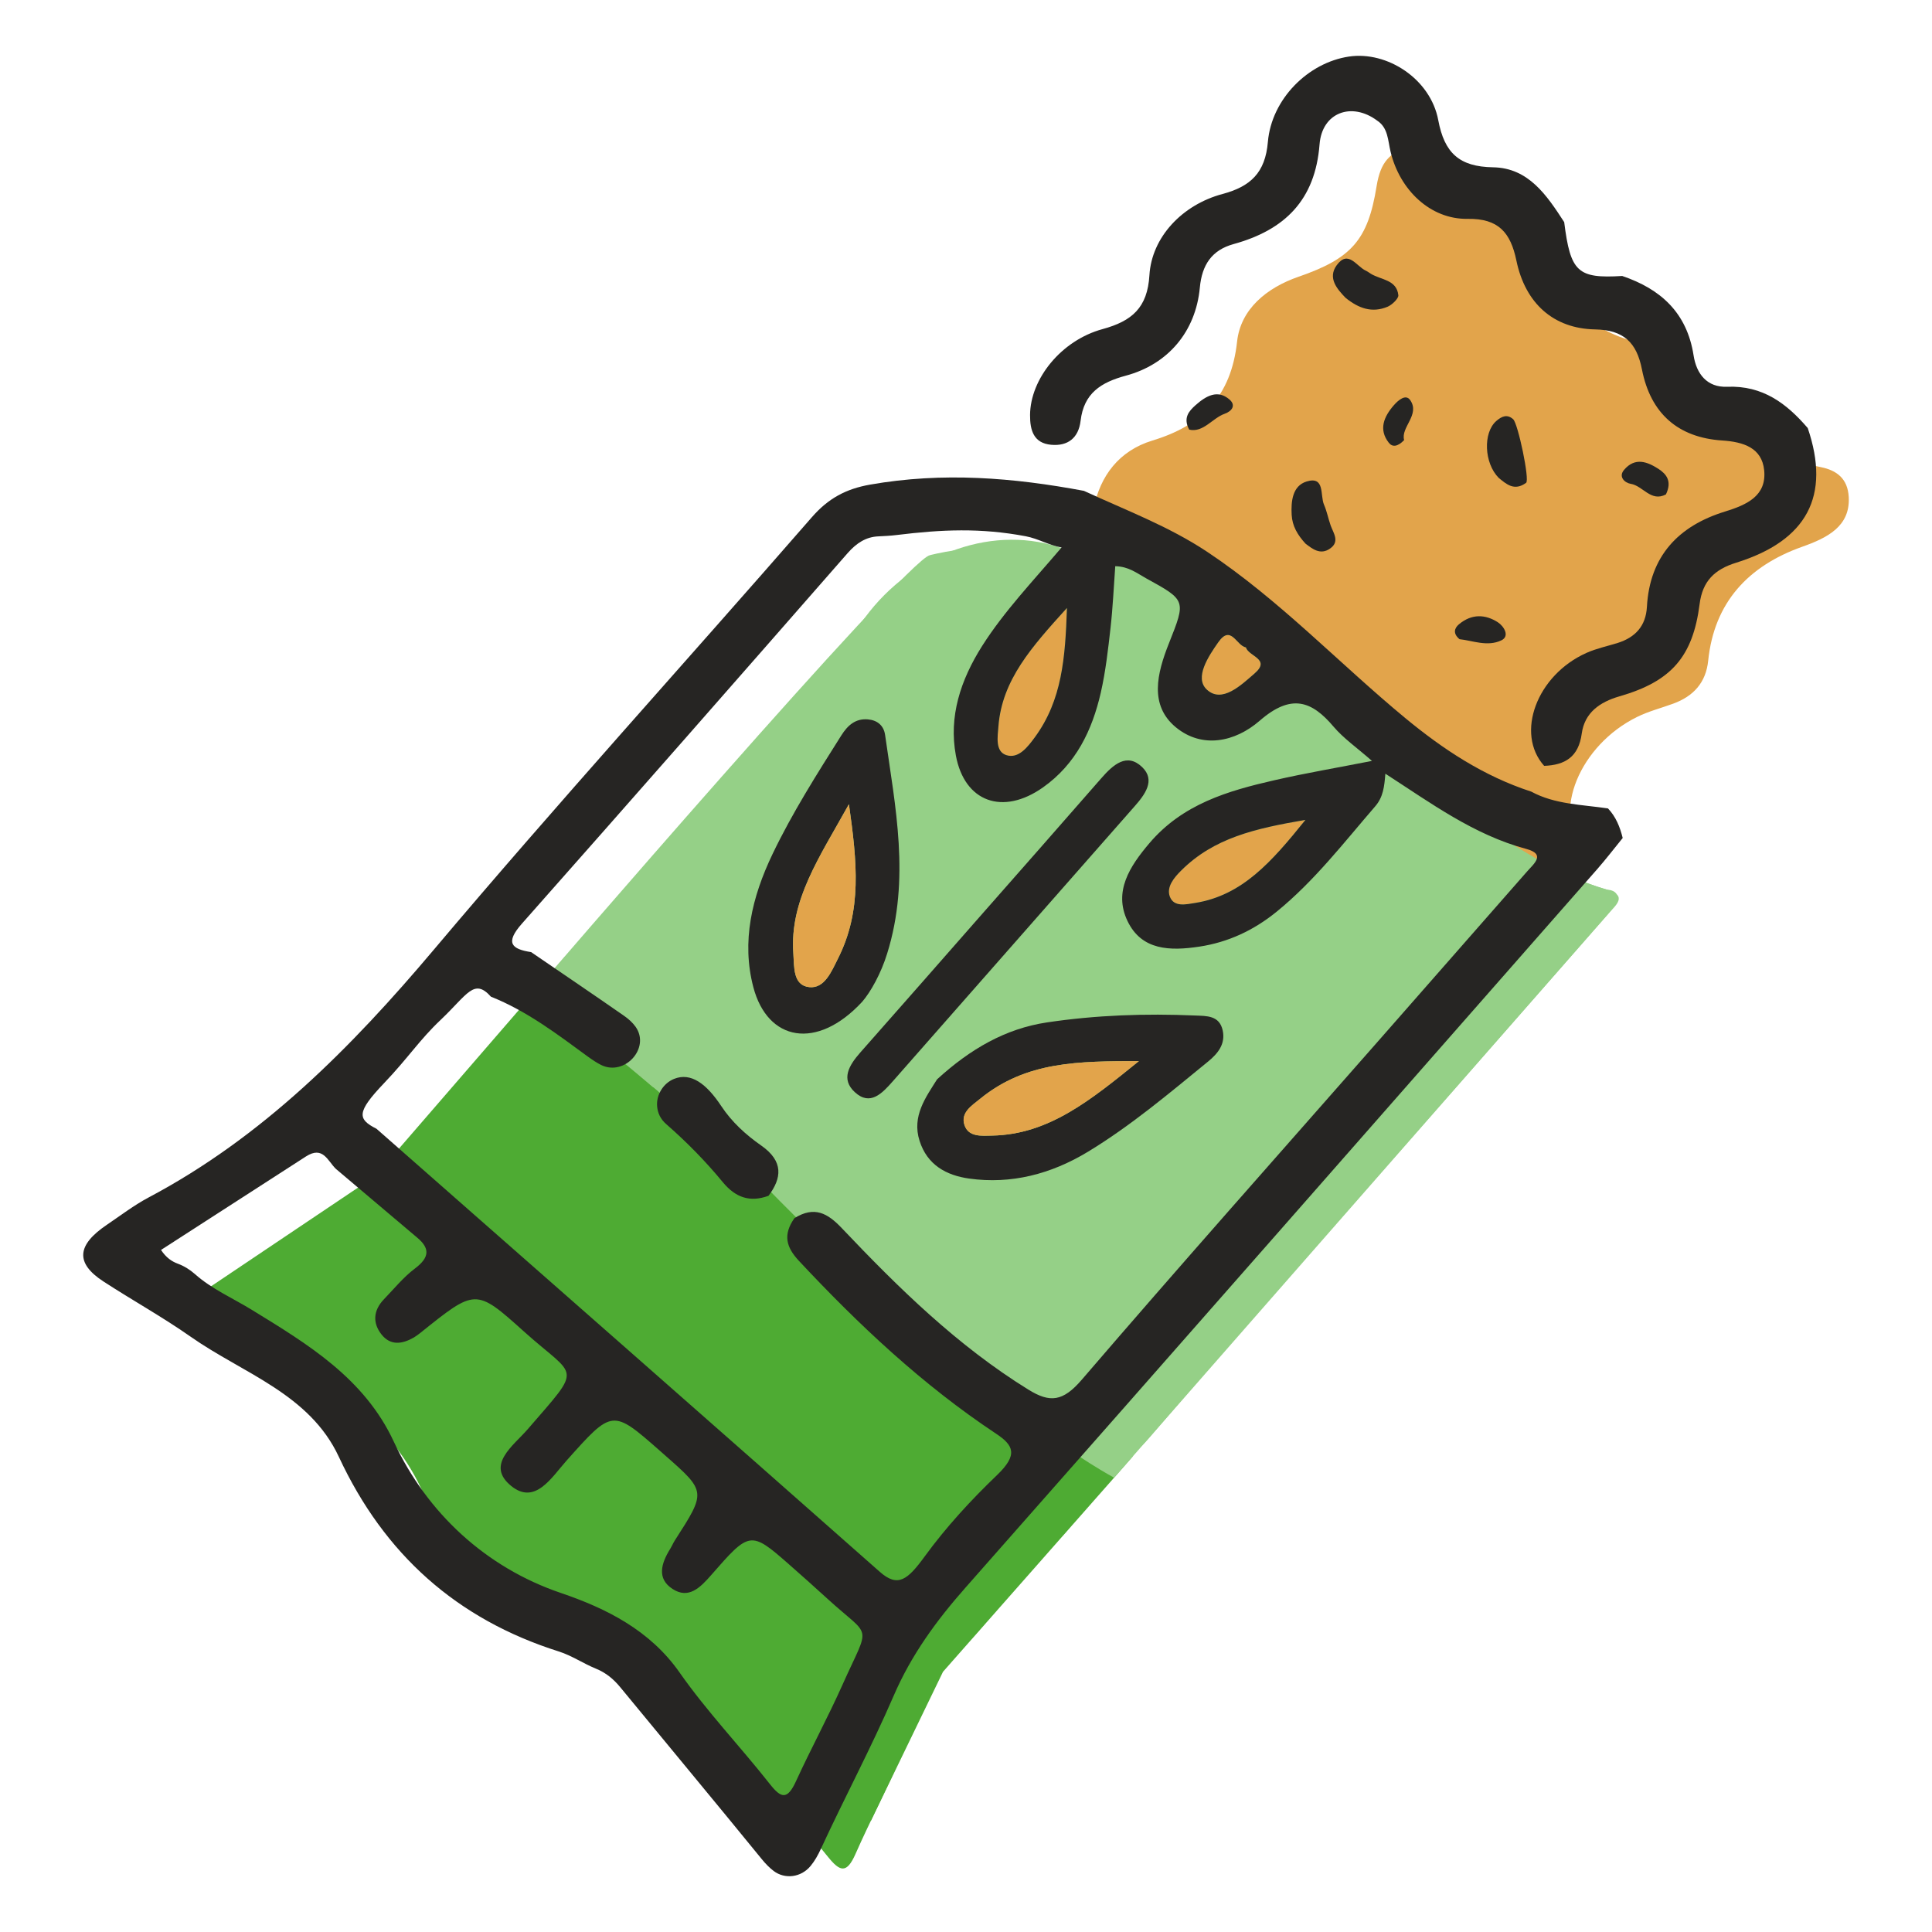 <?xml version="1.0" encoding="utf-8"?>
<!-- Generator: Adobe Illustrator 23.0.3, SVG Export Plug-In . SVG Version: 6.00 Build 0)  -->
<svg version="1.1" id="Layer_1" xmlns="http://www.w3.org/2000/svg" xmlns:xlink="http://www.w3.org/1999/xlink" x="0px" y="0px"
	 viewBox="0 0 320 320" style="enable-background:new 0 0 320 320;" xml:space="preserve">
<style type="text/css">
	.st0{fill:#4EAB33;}
	.st1{fill:#E2A44B;}
	.st2{fill:#95D087;}
	.st3{fill:#262523;}
</style>
<g>
	<g>
		<polygon class="st0" points="93.53,158.52 62.15,194.79 31.1,215.64 50.73,216.66 83.75,255.45 110.32,270.56 144.27,301.54 
			156.19,276.9 184.53,244.75 187.63,241.21 		"/>
		<g>
			
				<rect x="210.85" y="43.23" transform="matrix(0.66 -0.751 0.751 0.66 20.7 210.937)" class="st1" width="65.16" height="78.73"/>
			<path class="st1" d="M259.54,145.6c-8.79-2.49-16.15-7.22-22.96-12.81c-11.96-9.82-22.51-21.29-35.64-29.76
				c-6.98-4.5-14.91-7.15-22.53-10.42c0.82-2.83,2.16-5.51,2.75-8.47c1.06-5.28,4.16-9.48,9.71-11.17
				c8.21-2.49,13.04-7.3,14.03-16.39c0.58-5.35,4.86-8.9,10.17-10.74c8.77-3.03,11.5-6.07,12.93-14.96
				c0.71-4.37,2.25-5.23,4.96-6.75c1.53-0.86,3.33-1.07,4.89-0.48c0.61,0.23,1.53,2.57,1.73,3.63c1.38,7.25,8.07,7.77,13.35,10.06
				c5.2,2.25,3.12,1.07,3.94,6.31c1.27,8.08,11.16,13.75,18.93,13.51c5.35-0.16,2.68,0.18,3.42,5.3c0.89,6.13,8.06,9.69,13.97,12.24
				c2.7,1.17,5.52,2.09,8.43,2.68c2.57,0.52,4.43,1.87,4.59,4.96c0.26,4.85-3.56,6.75-7.71,8.22c-8.92,3.17-14.58,9.21-15.57,18.87
				c-0.37,3.62-2.43,5.89-5.8,7.12c-1.99,0.73-4.05,1.25-5.96,2.19c-9.54,4.68-14.14,15.96-9,21.87
				C262.42,142.73,260.53,143.98,259.54,145.6z M219.48,100.59c1.18,0.89,2.65,2.11,4.58,0.69c1.91-1.41,0.76-2.94,0.31-4.38
				c-0.4-1.29-0.59-2.68-1.07-3.92c-0.66-1.72,0.49-5.47-3.04-4.22c-2.72,0.96-3.13,3.93-3.12,6.48
				C217.15,97.36,218.06,99.01,219.48,100.59z M256.33,86.29c1.35,1.08,2.79,2.44,5.09,0.69c0.73-0.56-0.97-11.18-1.83-11.96
				c-1.07-0.97-2.13-0.46-3.21,0.52C253.81,77.86,253.72,83.61,256.33,86.29z M229.29,53.51c2.29,1.83,4.77,2.69,7.8,1.27
				c0.85-0.4,2.14-1.66,2.11-2.27c-0.15-2.95-3.09-2.75-4.93-3.81c-0.32-0.19-0.62-0.42-0.97-0.57c-1.69-0.73-3.08-3.86-5.38-0.75
				C226.03,49.93,227.81,51.96,229.29,53.51z M247.47,117.31c2.41,0.13,5.17,1.24,7.84-0.17c1.67-0.88,0.6-2.71-0.51-3.4
				c-2.24-1.4-4.79-1.42-7.3,0.75C246.62,115.24,246.23,116.28,247.47,117.31z M287.56,87.88c1.31-2.58,0.28-3.88-1.2-4.79
				c-1.97-1.21-4.23-2.04-6.42,0.52c-1.2,1.41,0.07,2.48,1.09,2.59C283.33,86.44,284.67,89.53,287.56,87.88z M198.71,80
				c2.61,0.48,4.46-2.41,6.8-3.34c1.36-0.55,2.25-1.69,1.04-2.74c-2.14-1.86-4.39-0.48-6.43,1.38
				C198.83,76.48,197.63,77.83,198.71,80z M238.94,79.98c-0.57-2.38,3.33-4.99,1.48-7.68c-0.76-1.11-2.19,0.14-3.06,1.13
				c-2.05,2.33-3.12,4.78-1.35,7.18C236.64,81.47,237.65,81.34,238.94,79.98z"/>
		</g>
		<g>
			<path class="st2" d="M154.01,91.96c0,0,26.8-7.33,49.36,9.84s42.7,39.78,62.81,45.56c0,0,3.67,0.03,0.22,3.97
				c-3.45,3.94-81.86,93.42-81.86,93.42s-21.86-11.31-58.75-49.26c0,0-26.29-23.76-37.5-30.99
				C88.27,164.5,149.99,92.76,154.01,91.96z"/>
			<path class="st2" d="M178.19,91.72c1.42,0.28,2.83,0.57,5.05,1.01c-4.95,5.82-9.82,10.9-13.54,16.86
				c-3.7,5.91-5.6,12.21-4.17,19.02c1.72,8.2,8.52,10.73,15.45,5.96c5.73-3.94,8.41-9.8,9.76-16.28c0.78-3.71,1.11-7.52,1.45-11.3
				c0.32-3.56,0.39-7.13,0.57-10.75c2.39,0.11,3.86,1.33,5.46,2.24c7.17,4.03,7.11,4.02,4.29,11.47c-1.97,5.2-3.23,10.74,1.6,14.71
				c4.67,3.84,10.41,2.84,14.7-0.83c5.45-4.67,9.08-3.21,13.01,1.37c1.8,2.1,4.15,3.74,6.88,6.13c-6.12,1.05-11.65,1.85-17.11,2.97
				c-8.06,1.65-15.99,3.75-21.69,10.5c-3.34,3.95-6.09,8.26-3.51,13.45c2.61,5.25,7.64,5.45,12.76,4.8c5-0.63,9.45-2.58,13.45-5.79
				c6.49-5.2,11.49-11.76,16.86-17.98c1.37-1.58,1.52-3.4,1.64-5.65c8.13,5.33,15.77,11.04,25.08,13.73
				c3.5,1.01,1.43,2.58,0.22,3.97c-8.46,9.65-16.92,19.3-25.39,28.94c-16.94,19.28-34,38.46-50.72,57.94
				c-3.23,3.76-5.49,3.93-9.34,1.51c-12.67-7.97-23.25-18.3-33.5-29.01c-2.53-2.64-14.05-8.19-16.51-10.68
				c-3.66-3.7-5.96-6.96-9.6-10.68c-2.79-2.86-2.62-5.9-5.69-2.75c-1.64-1.45-6.4-5.64-8.04-7.08c2.57-3.51,3.97-4.49,0.66-6.81
				c-5.51-3.87-11.06-7.67-16.59-11.51c16.26-18.46,32.49-36.93,48.78-55.36c0.92-1.04,1.85-2.25,2.81-3.55
				c7.94-10.78,21.62-15.64,33.08-11.33C176.98,91.19,177.59,91.44,178.19,91.72z M163.55,185.11c-1.86,3.03-4.32,6.32-2.84,10.67
				c1.44,4.22,4.82,6.14,8.9,6.8c7.34,1.19,14.31-0.4,20.76-4.19c7.41-4.36,14.02-9.87,20.72-15.24c1.71-1.37,3.02-3,2.45-5.37
				c-0.63-2.66-2.87-2.59-4.94-2.73c-8.67-0.58-17.35-0.5-26.02,0.59C175.37,176.54,169.29,179.93,163.55,185.11z M150.08,171.24
				c1.44-1.67,3.19-4.87,4.2-8.34c3.76-12.93,0.81-25.54-1.29-38.17c-0.28-1.68-1.44-2.61-3.11-2.79c-2.14-0.23-3.48,0.91-4.6,2.7
				c-4.13,6.65-8.27,13.29-11.57,20.4c-3.47,7.48-5.13,15.2-2.83,23.22C133.6,177.72,142.31,179.62,150.08,171.24z M170.37,156.89
				c-6.81,7.75-13.61,15.5-20.43,23.24c-1.93,2.18-3.34,4.56-0.77,6.91c2.74,2.5,4.78,0.34,6.62-1.76
				c13.75-15.63,27.5-31.27,41.25-46.9c1.85-2.11,3.72-4.57,1.25-6.94c-2.73-2.62-5.08-0.57-7.12,1.78
				C184.26,141.13,177.31,149,170.37,156.89z"/>
		</g>
		<path class="st0" d="M108.24,180.11c1.64,1.45,6.17,5.39,7.81,6.84c-0.49,2.12,1.03,1.45,2.69,3.12
			c3.68,3.7,7.13,6.95,10.69,10.76c2.16,2.31,1.97,4.96,4.99,3.92c1.56,1.35,3.12,2.69,4.67,4.04c-1.97,2.84-1.35,5.02,0.97,7.47
			c10.82,11.47,22.27,22.2,35.38,31.02c2.91,1.96,3.86,3.54,1,6.57c-4.99,5.28-9.75,10.8-14.42,16.37
			c-2.14,2.55-3.75,3.07-6.43,0.69c-30.06-26.56-60.2-53.02-90.33-79.51c6.52-7.53,13.03-15.07,19.55-22.6
			c6.39,2.66,11.83,6.85,17.32,10.9C104.55,181.49,105.23,181.39,108.24,180.11z"/>
		<path class="st0" d="M58.25,198.2c4.85,4.11,9.7,8.24,14.57,12.34c2.24,1.89,2.33,3.47-0.28,5.39c-1.98,1.45-3.57,3.44-5.3,5.22
			c-1.92,1.98-1.88,4.18-0.3,6.16c1.73,2.15,3.94,1.75,6.1,0.43c0.32-0.2,0.61-0.46,0.91-0.69c9.31-7.33,9.38-7.41,17.98,0.33
			c9.53,8.57,10.65,6.02,1.09,17.11c-2.43,2.82-7.3,6.07-2.64,9.85c4.29,3.48,7.05-1.33,9.63-4.22c7.85-8.79,7.82-8.82,16.4-1.27
			c0.28,0.25,0.56,0.49,0.84,0.74c7.43,6.53,7.43,6.53,2.14,14.89c-0.31,0.48-0.51,1.02-0.81,1.51c-1.53,2.52-2.23,5.13,0.57,6.99
			c2.86,1.9,4.84-0.08,6.73-2.24c6.71-7.67,6.74-7.65,14.1-1.16c2.11,1.86,4.22,3.72,6.29,5.62c8.19,7.51,7.87,4.31,3.15,15.3
			c-2.41,5.6-5.27,11.01-7.73,16.59c-1.47,3.32-2.58,2.91-4.57,0.44c-5.37-6.7-11.37-12.93-16.37-19.89
			c-5.22-7.28-12.65-11.24-20.45-14.12c-13.86-5.11-24.24-13.61-30.55-26.99c-5.4-11.45-15.59-17.71-25.75-24.06
			c-3.95-2.46-9.72-3.26-12.92-6.82C39.68,210.18,49.66,203.66,58.25,198.2z"/>
	</g>
	<g>
		<path class="st1" d="M176.72,100.7c-0.28,8.31-0.82,15.25-5.3,21.39c-1.19,1.63-2.71,3.65-4.75,2.98c-1.86-0.6-1.43-3.06-1.3-4.76
			C165.97,112.59,170.91,107.12,176.72,100.7z"/>
		<path class="st1" d="M206.36,107.23c0.47,1.52,4.2,1.93,1.43,4.32c-2.23,1.93-5.41,5.02-7.92,2.65c-2.07-1.96,0.27-5.48,1.92-7.83
			C203.9,103.37,204.77,106.94,206.36,107.23z"/>
		<g>
			<path class="st3" d="M255.76,126.85c-4.81-5.38-1.23-15.03,7.01-18.71c1.66-0.74,3.45-1.11,5.18-1.65
				c2.93-0.93,4.65-2.82,4.83-5.96c0.46-8.4,5.2-13.43,12.96-15.81c3.6-1.11,6.9-2.6,6.46-6.85c-0.38-3.68-3.39-4.68-6.94-4.91
				c-7.32-0.48-11.87-4.47-13.3-11.76c-0.88-4.5-3.04-6.55-7.77-6.64c-6.87-0.13-11.56-4.3-13.03-11.41
				c-0.96-4.61-2.94-6.98-8.07-6.9c-6.14,0.1-11.24-4.74-12.77-11.13c-0.45-1.87-0.4-3.94-2.2-5.13c-4.23-3.17-9.15-1.37-9.56,3.92
				c-0.72,9.24-5.76,14.18-14.25,16.52c-3.57,0.99-5.23,3.4-5.58,7.22c-0.68,7.25-5.25,12.69-12.25,14.57
				c-4.12,1.11-6.96,2.9-7.5,7.48c-0.34,2.84-2.11,4.22-4.87,3.97c-2.92-0.26-3.52-2.43-3.5-4.95c0.05-5.95,5.14-12.34,12.01-14.21
				c4.87-1.33,7.44-3.54,7.76-8.93c0.38-6.29,5.42-11.66,12.11-13.45c4.64-1.24,7.08-3.52,7.51-8.62
				c0.61-7.13,6.69-13.14,13.42-14.14c6.34-0.95,13.52,3.7,14.8,10.53c1.02,5.44,3.48,7.72,9.08,7.81
				c5.88,0.09,8.92,4.67,11.78,9.08c1.04,8.27,2.22,9.37,9.61,8.92c6.35,2.15,10.72,6.07,11.82,13.15c0.47,3.06,2.23,5.33,5.54,5.2
				c5.94-0.24,9.89,2.79,13.37,6.84c3.81,11.22-0.08,18.64-11.88,22.31c-3.54,1.1-5.55,3.03-6.03,6.84
				c-1.12,8.75-4.71,12.82-13.29,15.29c-3.25,0.94-5.75,2.7-6.23,6.14C261.47,125.38,259.22,126.72,255.76,126.85z"/>
			<path class="st3" d="M216.24,90.05c-1.33-1.45-2.2-2.92-2.3-4.78c-0.12-2.23,0.12-4.8,2.48-5.52c3.07-0.94,2.21,2.29,2.87,3.82
				c0.48,1.1,0.71,2.33,1.11,3.47c0.46,1.27,1.55,2.67-0.09,3.81C218.68,92.01,217.33,90.87,216.24,90.05z"/>
			<path class="st3" d="M248.23,79.15c-2.43-2.46-2.6-7.47-0.42-9.4c0.92-0.81,1.83-1.2,2.82-0.31c0.8,0.72,2.77,10.08,2.14,10.53
				C250.81,81.41,249.47,80.16,248.23,79.15z"/>
			<path class="st3" d="M222.88,49.34c-1.37-1.42-3.04-3.27-1.48-5.41c1.9-2.61,3.27,0.18,4.8,0.89c0.31,0.14,0.59,0.36,0.88,0.54
				c1.67,1.01,4.26,0.96,4.53,3.54c0.05,0.54-1.03,1.58-1.77,1.9C227.22,51.9,224.99,51.04,222.88,49.34z"/>
			<path class="st3" d="M241.74,105.87c-1.14-0.95-0.84-1.84-0.09-2.47c2.13-1.78,4.38-1.65,6.43-0.34c1.01,0.65,2.04,2.3,0.6,3
				C246.36,107.17,243.88,106.09,241.74,105.87z"/>
			<path class="st3" d="M275.93,81.89c-2.49,1.32-3.8-1.44-5.86-1.76c-0.9-0.14-2.08-1.13-1.07-2.31c1.83-2.15,3.87-1.32,5.66-0.18
				C276.01,78.51,276.98,79.7,275.93,81.89z"/>
			<path class="st3" d="M196.97,71.16c-1.05-1.94-0.05-3.07,1.05-4.05c1.73-1.54,3.66-2.65,5.63-0.93c1.11,0.97,0.38,1.93-0.8,2.35
				C200.81,69.25,199.3,71.7,196.97,71.16z"/>
			<path class="st3" d="M232.57,72.89c-1.08,1.13-1.97,1.2-2.56,0.42c-1.68-2.17-0.83-4.27,0.88-6.22c0.73-0.83,1.94-1.85,2.66-0.85
				C235.29,68.67,231.96,70.78,232.57,72.89z"/>
			<g>
				<path class="st1" d="M216.22,135.8c-5.62,6.98-10.47,12.49-18.24,13.74c-1.53,0.25-3.56,0.76-4.23-1.05
					c-0.59-1.6,0.7-3.13,1.88-4.31C201.07,138.78,207.86,137.23,216.22,135.8z"/>
				<path class="st3" d="M155.21,178.77c5.53-5.05,11.34-8.39,18.16-9.42c8.2-1.23,16.38-1.5,24.55-1.15
					c1.95,0.08,4.06-0.03,4.6,2.48c0.48,2.24-0.79,3.81-2.43,5.15c-6.43,5.25-12.79,10.63-19.88,14.93
					c-6.17,3.74-12.77,5.41-19.67,4.45c-3.83-0.53-6.97-2.28-8.23-6.25C150.99,184.86,153.38,181.69,155.21,178.77z M188.64,175.75
					c-9.95,0.03-18.62,0-26.26,6.22c-1.4,1.14-3.31,2.29-2.63,4.37c0.66,2.02,2.83,1.79,4.56,1.75
					C173.71,187.92,180.64,182.21,188.64,175.75z"/>
				<path class="st3" d="M142.81,165.92c-7.51,8.12-15.68,6.52-18.03-2.4c-1.99-7.56-0.25-14.92,3.19-22.09
					c3.27-6.82,7.33-13.21,11.37-19.61c1.09-1.73,2.38-2.83,4.39-2.67c1.56,0.13,2.64,0.99,2.87,2.58
					c1.69,11.94,4.19,23.83,0.35,36.18C145.93,161.23,144.21,164.3,142.81,165.92z M140.61,133.2c-4.9,8.83-9.82,15.88-9.21,24.66
					c0.16,2.26-0.1,5.34,2.63,5.64c2.55,0.28,3.7-2.62,4.74-4.68C142.82,150.83,141.96,142.79,140.61,133.2z"/>
				<path class="st3" d="M162.27,151.84c6.72-7.64,13.45-15.27,20.14-22.94c1.98-2.27,4.24-4.27,6.76-1.85
					c2.28,2.19,0.46,4.58-1.34,6.61c-13.32,15.14-26.64,30.29-39.95,45.43c-1.79,2.03-3.76,4.13-6.28,1.82
					c-2.37-2.16-0.98-4.45,0.88-6.57C149.09,166.86,155.68,159.35,162.27,151.84z"/>
				<path class="st3" d="M127.29,198.06c-3.08,1.13-5.46,0.29-7.55-2.23c-2.85-3.46-5.97-6.65-9.34-9.59
					c-1.03-0.89-1.47-1.91-1.56-3.01c-0.16-1.88,1.01-3.8,2.8-4.53c2.8-1.13,5.38,0.8,7.85,4.54c1.72,2.59,4.02,4.7,6.57,6.48
					C129.85,192.36,129.47,195.16,127.29,198.06z"/>
				<path class="st1" d="M188.64,175.75c-7.99,6.46-14.93,12.17-24.34,12.34c-1.73,0.03-3.89,0.27-4.56-1.75
					c-0.68-2.08,1.23-3.23,2.63-4.37C170.01,175.75,178.68,175.78,188.64,175.75z"/>
				<path class="st1" d="M140.61,133.2c1.35,9.59,2.21,17.64-1.84,25.62c-1.04,2.06-2.2,4.96-4.74,4.68
					c-2.73-0.3-2.47-3.38-2.63-5.64C130.8,149.08,135.71,142.03,140.61,133.2z"/>
				<path class="st3" d="M134.26,309.06c-1.58,1.92-4.26,2.24-6.12,0.83c-0.71-0.54-1.35-1.2-1.96-1.95
					c-7.76-9.52-15.62-18.96-23.42-28.45c-1.12-1.37-2.39-2.43-4.06-3.11c-2.09-0.85-3.99-2.16-6.13-2.84
					c-16.93-5.35-28.94-16.12-36.44-32.23c-4.87-10.47-15.9-13.83-24.54-19.9c-4.66-3.27-9.68-6.05-14.46-9.16
					c-4.65-3.03-4.44-6,0.56-9.38c2.29-1.55,4.51-3.25,6.92-4.53c18.86-9.99,33.51-24.76,47.26-41.06
					c20.43-24.22,41.76-47.68,62.57-71.58c2.76-3.18,5.71-4.73,9.66-5.43c12.08-2.13,23.8-1.15,35.43,1.03
					c6.89,3.19,14.02,5.85,20.39,10.08c11.99,7.97,21.82,18.45,32.83,27.55c6.27,5.18,12.99,9.63,20.88,12.19
					c3.9,2.12,8.38,2.14,12.7,2.78c1.3,1.36,1.99,3.07,2.44,4.9c-1.4,1.72-2.76,3.49-4.22,5.16
					c-34.87,39.7-69.71,79.42-104.66,119.03c-4.82,5.46-8.95,11.13-11.85,17.84c-3.71,8.59-8.15,16.9-12.08,25.41
					C135.47,307.3,134.93,308.25,134.26,309.06z M148.56,88.61c-1.03,0.13-2.07,0.18-3.11,0.23c-1.98,0.09-3.56,1.07-5.06,2.78
					c-17.93,20.5-35.89,40.97-53.95,61.37c-2.82,3.19-1.71,4.21,1.53,4.71c5.13,3.51,10.28,6.99,15.38,10.54
					c0.81,0.56,1.45,1.17,1.92,1.82c2.5,3.52-1.81,8.24-5.69,6.34c-0.73-0.36-1.44-0.84-2.18-1.37c-5.08-3.72-10.12-7.57-16.09-9.95
					c-2.8-3.13-3.89-0.36-8.3,3.82c-3.57,3.38-5.33,6.24-9.43,10.54c-4.59,4.82-4.35,5.93-1.22,7.52
					c27.8,24.45,55.63,48.87,83.37,73.39c2.99,2.64,4.6,1.33,7.44-2.57c3.54-4.85,7.62-9.29,11.96-13.45
					c3.53-3.38,2.75-4.94-0.14-6.86c-12.16-8.07-22.72-17.99-32.66-28.63c-2.13-2.28-2.67-4.33-0.75-7.07
					c3.32-2.07,5.51-0.81,7.83,1.63c9.42,9.93,19.16,19.49,30.93,26.77c3.57,2.21,5.71,1.99,8.84-1.65
					c16.2-18.86,32.72-37.44,49.13-56.12c8.2-9.34,16.41-18.68,24.6-28.03c1.18-1.34,3.16-2.88-0.11-3.76
					c-8.71-2.34-15.79-7.59-23.34-12.46c-0.17,2.14-0.36,3.87-1.68,5.4c-5.21,6.03-10.07,12.36-16.31,17.44
					c-3.84,3.13-8.08,5.08-12.81,5.8c-4.84,0.73-9.58,0.66-11.92-4.26c-2.32-4.87,0.37-9.02,3.61-12.84
					c5.53-6.53,13.05-8.7,20.69-10.45c5.18-1.19,10.41-2.07,16.2-3.21c-2.51-2.21-4.69-3.71-6.35-5.66
					c-3.6-4.26-6.99-5.56-12.23-1.01c-4.12,3.58-9.56,4.66-13.88,1.12c-4.46-3.66-3.15-8.94-1.17-13.92
					c2.83-7.13,2.88-7.12-3.79-10.78c-1.49-0.82-2.85-1.95-5.1-2c-0.25,3.44-0.4,6.83-0.78,10.21c-0.41,3.59-0.81,7.22-1.62,10.76
					c-1.42,6.18-4.09,11.8-9.57,15.67c-6.64,4.69-13,2.44-14.43-5.3c-1.19-6.43,0.75-12.44,4.36-18.14
					c3.65-5.74,8.36-10.67,13.15-16.3l0,0c-2.12-0.37-3.83-1.46-5.94-1.86C162.41,87.41,155.98,87.7,148.56,88.61z M29.46,209.31
					c1.05,0.39,1.99,0.98,2.82,1.71c2.77,2.47,6.23,3.97,9.38,5.9c9.33,5.72,18.69,11.36,23.57,21.87
					c5.51,11.85,15.3,20.85,27.65,25.05c7.56,2.57,14.77,6.17,19.68,13.18c4.55,6.5,10.07,12.27,14.98,18.51
					c1.82,2.3,2.86,2.66,4.31-0.52c2.45-5.35,5.27-10.54,7.67-15.91c4.68-10.49,4.92-7.52-2.55-14.37c-2.09-1.92-4.22-3.8-6.34-5.67
					c-6.33-5.57-6.51-5.42-12.85,1.84c-1.83,2.09-3.74,4.01-6.4,2.27c-2.6-1.7-1.89-4.19-0.38-6.62c0.29-0.47,0.5-0.99,0.8-1.45
					c5.18-8.05,5.18-8.05-1.68-14.08c-0.26-0.23-0.52-0.46-0.78-0.69c-7.92-6.96-7.89-6.94-15.49,1.58c-2.5,2.8-5.21,7.42-9.17,4.22
					c-4.3-3.48,0.36-6.67,2.72-9.4c9.27-10.74,8.15-8.3-0.64-16.21c-8.01-7.21-8.01-7.06-17.19,0.29c-0.27,0.21-0.73,0.55-1.02,0.72
					c-1.94,1.11-3.87,1.38-5.36-0.5c-1.45-1.84-1.44-3.92,0.42-5.85c1.67-1.73,3.22-3.65,5.11-5.07c2.5-1.88,2.46-3.38,0.38-5.12
					c-4.49-3.78-8.97-7.58-13.46-11.38c-1.37-1.31-2.13-3.89-4.97-2.06c-8,5.17-16,10.32-24,15.48
					C27.51,208.3,28.45,208.94,29.46,209.31z M176.72,100.7c-5.81,6.42-10.75,11.89-11.35,19.61c-0.13,1.7-0.56,4.15,1.3,4.76
					c2.04,0.66,3.56-1.36,4.75-2.98C175.9,115.95,176.44,109.01,176.72,100.7z M216.22,135.8c-8.36,1.43-15.15,2.98-20.58,8.39
					c-1.18,1.17-2.47,2.71-1.88,4.31c0.67,1.8,2.7,1.29,4.23,1.05C205.75,148.29,210.6,142.79,216.22,135.8z M206.36,107.23
					c-1.59-0.29-2.46-3.86-4.57-0.86c-1.65,2.35-3.99,5.87-1.92,7.83c2.51,2.37,5.69-0.72,7.92-2.65
					C210.56,109.16,206.83,108.75,206.36,107.23z"/>
			</g>
		</g>
	</g>
</g>
</svg>
